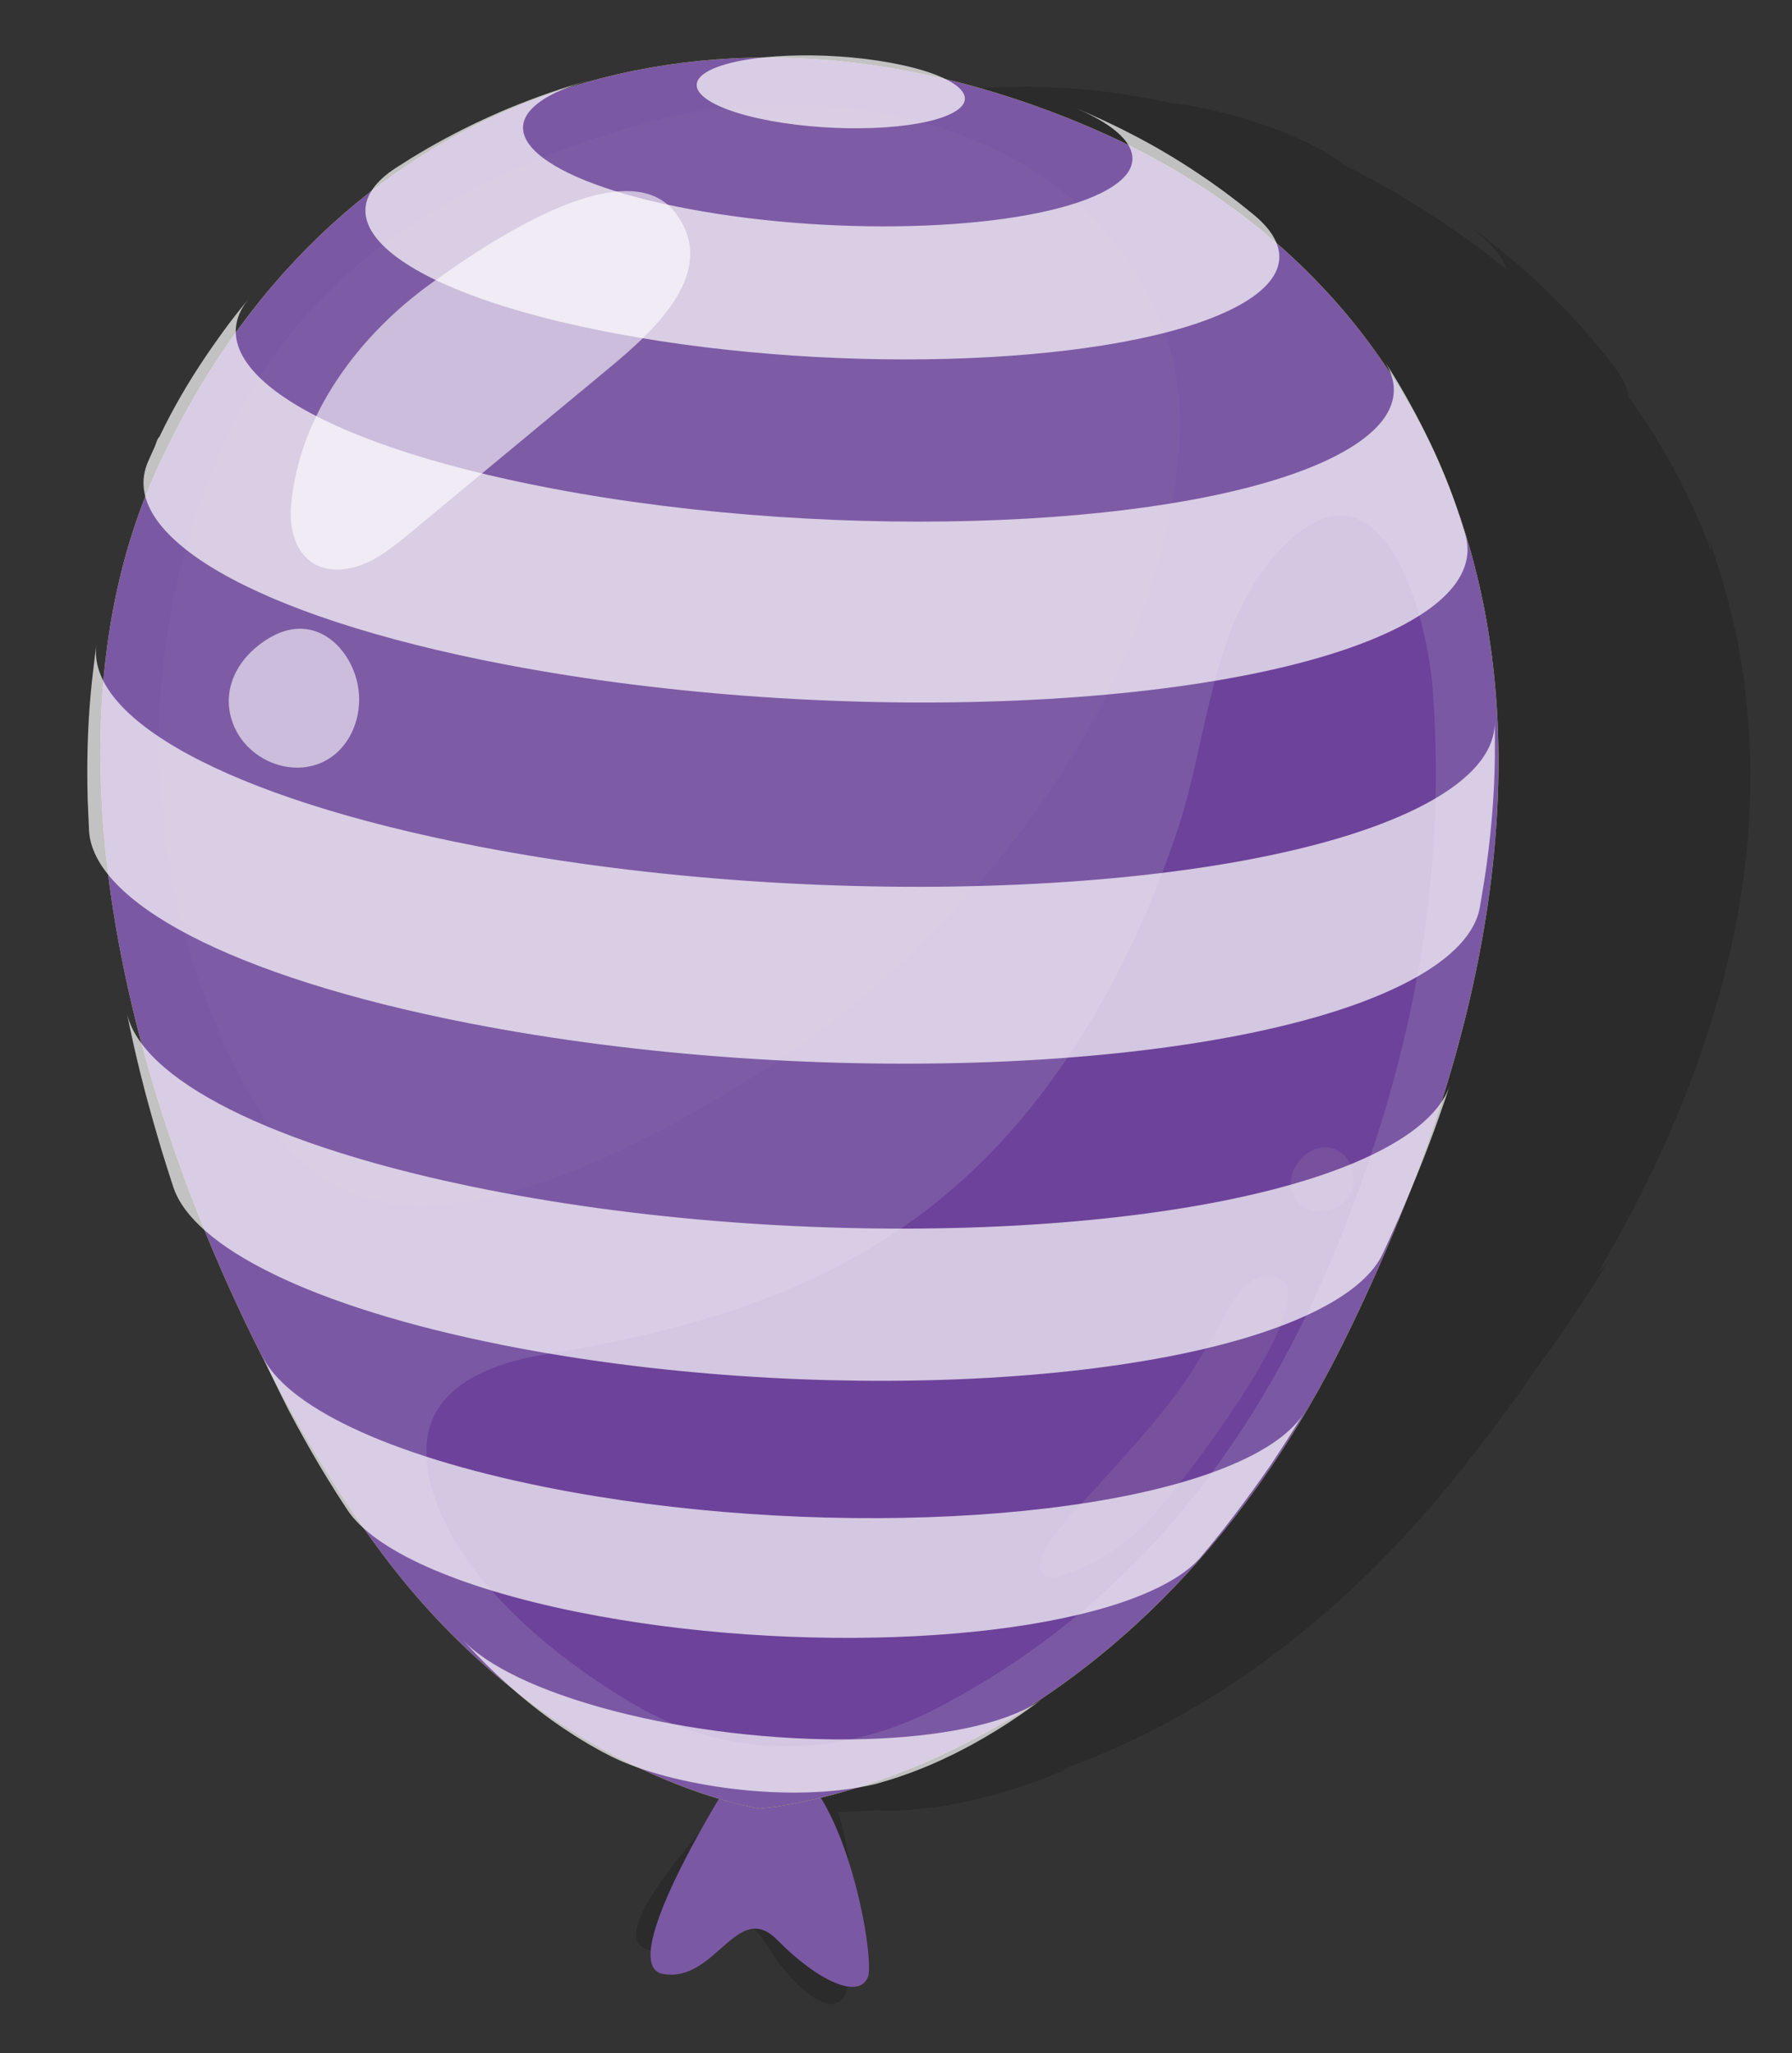<?xml version="1.0" encoding="utf-8"?>
<!-- Generator: Adobe Illustrator 16.0.0, SVG Export Plug-In . SVG Version: 6.00 Build 0)  -->
<!DOCTYPE svg PUBLIC "-//W3C//DTD SVG 1.1//EN" "http://www.w3.org/Graphics/SVG/1.1/DTD/svg11.dtd">
<svg version="1.1" id="Layer_1" xmlns="http://www.w3.org/2000/svg" xmlns:xlink="http://www.w3.org/1999/xlink" x="0px" y="0px"
	 width="122.84px" height="140.74px" viewBox="0 0 122.84 140.74" enable-background="new 0 0 122.84 140.74" xml:space="preserve">
<rect x="0" y="0" width="122.84" height="140.74" fill="#333333" stroke="none"/>
<g opacity="0.15">
	<g>
		<defs>
			<rect id="SVGID_1_" x="23.052" y="5.896" width="96.939" height="131.467"/>
		</defs>
		<clipPath id="SVGID_2_">
			<use xlink:href="#SVGID_1_"  overflow="visible"/>
		</clipPath>
		<path clip-path="url(#SVGID_2_)" fill="#010101" d="M109.546,87.228c8.28-14.056,11.356-27.169,10.216-38.653
			c-0.002-0.022-0.004-0.049-0.006-0.07c-0.02-0.224-0.051-0.521-0.074-0.744c-0.023-0.241-0.063-0.562-0.09-0.802
			c-0.029-0.239-0.074-0.558-0.105-0.797c-0.035-0.238-0.086-0.555-0.123-0.793c-0.039-0.236-0.096-0.551-0.139-0.787
			c-0.043-0.235-0.105-0.549-0.152-0.783c-0.047-0.233-0.114-0.544-0.164-0.777c-0.053-0.23-0.127-0.539-0.18-0.771
			c-0.056-0.23-0.134-0.536-0.191-0.767c-0.059-0.229-0.141-0.531-0.202-0.76c-0.06-0.211-0.14-0.49-0.199-0.7
			c-0.047-0.168-0.112-0.392-0.161-0.56c-0.05-0.166-0.117-0.388-0.169-0.555c-0.052-0.165-0.122-0.384-0.176-0.549
			c-0.054-0.164-0.128-0.381-0.183-0.544c-0.057-0.161-0.133-0.377-0.19-0.539l-0.176-0.483c0.14,0.379,0.221,0.744,0.255,1.098
			c-1.383-3.788-3.277-7.33-5.652-10.587c-0.016-0.103-0.029-0.205-0.057-0.31c-0.158-0.604-0.501-1.251-1.021-1.932
			c-0.233-0.298-0.545-0.694-0.783-0.989c-0.277-0.343-0.564-0.68-0.851-1.018c-0.29-0.338-0.589-0.669-0.886-1
			c-0.305-0.332-0.613-0.659-0.923-0.984c-0.315-0.326-0.638-0.647-0.958-0.967c-0.354-0.345-0.713-0.682-1.073-1.019
			c-0.344-0.314-0.694-0.621-1.045-0.928c-0.358-0.311-0.726-0.615-1.092-0.919c-0.378-0.308-0.763-0.609-1.146-0.909
			c-0.398-0.307-0.804-0.605-1.209-0.904l-0.563-0.402c1.006,0.707,1.794,1.393,2.349,2.038c0.434,0.504,0.721,0.982,0.863,1.429
			c-0.797-0.652-1.611-1.289-2.458-1.903c-2.867-2.075-5.79-3.839-8.743-5.304c-0.229-0.186-0.486-0.377-0.789-0.572
			c-0.693-0.445-1.577-0.909-2.635-1.365c-1.059-0.455-2.189-0.861-3.329-1.204s-2.289-0.624-3.384-0.832
			c-0.611-0.115-1.197-0.201-1.764-0.268c-4.682-1.036-9.352-1.334-13.914-0.915c0.049-0.009,0.097-0.021,0.147-0.029
			c0.192-0.034,0.392-0.062,0.597-0.089c0.205-0.025,0.418-0.048,0.635-0.067c0.218-0.018,0.44-0.034,0.67-0.046l-0.693,0.041
			c-0.503,0.032-1.005,0.078-1.507,0.123c-0.488,0.047-0.974,0.104-1.46,0.161c-0.475,0.059-0.948,0.128-1.42,0.196
			c-0.463,0.072-0.926,0.151-1.387,0.232c-0.604,0.114-1.206,0.239-1.806,0.369c-0.299,0.068-0.697,0.163-0.995,0.234
			c-0.439,0.108-0.876,0.225-1.313,0.343c-0.432,0.118-0.862,0.247-1.291,0.375c-0.425,0.131-0.847,0.27-1.269,0.409
			c-0.359,0.123-0.837,0.292-1.194,0.421c-0.871,0.322-1.522,0.717-1.974,1.171c-3.962,1.839-7.729,4.309-11.227,7.384
			c0.156-0.784,0.617-1.487,1.41-2.088l-0.41,0.314c-0.136,0.105-0.315,0.248-0.45,0.355s-0.314,0.253-0.448,0.361
			c-0.135,0.11-0.311,0.259-0.445,0.37c-0.133,0.113-0.309,0.265-0.44,0.378c-0.133,0.116-0.308,0.271-0.439,0.387
			c-0.165,0.145-0.381,0.34-0.545,0.486c-0.176,0.159-0.407,0.373-0.581,0.534c-0.174,0.162-0.403,0.381-0.575,0.545
			c-0.172,0.165-0.397,0.389-0.567,0.556c-0.169,0.169-0.391,0.397-0.559,0.568c-0.167,0.172-0.386,0.405-0.55,0.579
			c-0.165,0.176-0.38,0.414-0.541,0.592c-0.162,0.179-0.372,0.422-0.532,0.603c-0.157,0.184-0.363,0.432-0.52,0.617
			c-0.153,0.187-0.356,0.44-0.507,0.629c-0.199,0.101-0.326,0.411-0.465,0.588c-0.144,0.186-0.332,0.436-0.473,0.623l-0.216,0.291
			c-0.506,0.69-0.735,1.462-0.702,2.298c-2.433,3.555-4.276,7.495-5.624,11.678c-0.234-0.928-0.209-1.795,0.098-2.585l-0.284,0.75
			v0.001c-0.095,0.255-0.213,0.598-0.304,0.854c-0.086,0.235-0.196,0.549-0.279,0.784c-0.088,0.255-0.2,0.596-0.286,0.851
			c-0.083,0.257-0.19,0.601-0.272,0.857c-0.079,0.259-0.18,0.604-0.258,0.863c-0.075,0.26-0.172,0.607-0.246,0.869
			c-0.071,0.262-0.162,0.612-0.232,0.875c-0.068,0.264-0.154,0.616-0.221,0.881c-0.064,0.266-0.145,0.621-0.208,0.888
			c-0.061,0.268-0.137,0.625-0.196,0.894c-0.059,0.27-0.131,0.63-0.187,0.9c-0.119,0.624-0.271,1.457-0.382,2.083
			c-0.169,0.984,0.055,2.07,0.616,3.228c-0.396,3.884-0.503,7.832-0.365,11.755c-0.347-0.803-0.534-1.572-0.513-2.29l-0.024,1.002
			c-0.015,0.737-0.013,1.474-0.013,2.212c0.004,0.734,0.022,1.47,0.039,2.205c0.022,0.732,0.058,1.466,0.093,2.198
			c0.033,0.719,0.079,1.437,0.125,2.153c0.05,0.725,0.112,1.447,0.174,2.17l0.046,0.493c0.099,1.027,0.584,2.147,1.425,3.332
			c0.583,3.583,1.317,7.037,2.152,10.275c0.081,0.362,0.159,0.725,0.241,1.086c0.155,0.669,0.319,1.337,0.483,2.003
			c0.098,0.368,0.2,0.736,0.302,1.104c0.096,0.343,0.195,0.684,0.294,1.025c0.099,0.34,0.202,0.68,0.305,1.019
			c0.104,0.338,0.211,0.675,0.317,1.012c0.108,0.335,0.219,0.67,0.33,1.003c0.112,0.333,0.228,0.665,0.344,0.996
			c0.116,0.33,0.237,0.66,0.358,0.988l0.149,0.398c0.178,0.47,0.457,0.961,0.814,1.466c0.54,1.327,1.086,2.567,1.629,3.688
			c1.749,3.602,3.734,6.641,5.763,9.193c0.115,0.16,0.23,0.321,0.346,0.479c0.194,0.262,0.394,0.521,0.593,0.777
			c0.202,0.258,0.408,0.511,0.615,0.764c0.21,0.254,0.425,0.502,0.64,0.751c0.219,0.249,0.443,0.493,0.667,0.736
			c0.23,0.246,0.465,0.486,0.7,0.726c0.271,0.271,0.547,0.535,0.824,0.799c0.256,0.237,0.518,0.47,0.779,0.699
			c0.138,0.12,0.325,0.277,0.465,0.395c0.491,0.405,1.071,0.812,1.71,1.214c1.879,1.479,3.56,2.546,4.845,3.271
			c-3.102,3.248-8.915,9.8-6.403,10.854c3.362,1.413,6.078-3.874,8.136-0.536c2.059,3.337,4.515,5.259,5.487,3.887
			c0.618-0.872,1.139-8.184-0.4-12.713c0.768-0.01,1.637-0.049,2.578-0.12c0.456,0.027,0.907,0.043,1.345,0.037
			c1.326-0.063,2.039-0.157,2.796-0.258c0.326-0.046,0.652-0.102,0.978-0.156c0.322-0.056,0.642-0.12,0.962-0.185
			c0.316-0.065,0.633-0.139,0.948-0.212c0.427-0.105,0.854-0.217,1.28-0.334c0.308-0.086,0.615-0.179,0.922-0.272
			c0.305-0.095,0.609-0.195,0.913-0.296c0.302-0.103,0.604-0.211,0.903-0.318c0.299-0.11,0.6-0.227,0.897-0.342
			c0.297-0.117,0.594-0.24,0.89-0.362c0.148-0.063,0.346-0.148,0.493-0.212c0.138-0.059,0.32-0.138,0.457-0.197
			c-0.071,0.031-0.146,0.063-0.222,0.092c-0.076,0.03-0.155,0.061-0.235,0.089c-0.081,0.027-0.163,0.056-0.248,0.082
			c-0.084,0.026-0.17,0.053-0.259,0.077c-0.072,0.021-0.159,0.032-0.234,0.052c8.162-2.901,17.856-8.644,26.965-19.871
			c2.197-2.708,4.181-5.389,6.002-8.043c0.211-0.291,0.423-0.579,0.632-0.872c0.429-0.596,0.848-1.202,1.266-1.807
			c0.415-0.608,0.82-1.226,1.224-1.842c0.402-0.619,0.795-1.247,1.185-1.874l0.521-0.858c-0.203,0.338-0.461,0.661-0.778,0.966
			C109.596,87.187,109.568,87.206,109.546,87.228"/>
	</g>
</g>
<path fill="#7B58A4" d="M50.618,121.124c0,0-8.749,13.561-5.157,14.186c3.593,0.627,5.06-5.134,7.812-2.34
	c2.752,2.793,5.574,4.118,6.216,2.563C60.129,133.979,56.989,116.96,50.618,121.124"/>
<g>
	<g>
		<defs>
			<rect id="SVGID_3_" x="47.459" y="123.922" width="9.859" height="7.347"/>
		</defs>
		<clipPath id="SVGID_4_">
			<use xlink:href="#SVGID_3_"  overflow="visible"/>
		</clipPath>
		<path clip-path="url(#SVGID_4_)" fill="#7B58A4" d="M50.9,124.013c-0.917,1.208-1.634,2.744-2.437,4.057
			c-0.578,0.945-1.102,2.026-0.989,3.156c1.872-0.049,3.476-3.562,5.616-2.962c1.575,0.441,1.973,2.803,3.976,3.005
			c0.798-1.705-0.475-4.505-1.437-5.956C54.406,123.471,52.886,123.976,50.9,124.013"/>
	</g>
</g>
<path fill="#BAD537" d="M52.065,123.968c0,0-13.408-1.921-24.702-15.966C16.069,93.956-0.77,57.567,10.728,32.226
	S47.901-2.66,74.526,8.644c26.625,11.304,38.244,41.259,17.729,83.046C77.189,122.378,52.065,123.968,52.065,123.968"/>
<path fill="#7B58A4" d="M52.065,123.968c0,0-13.408-1.921-24.702-15.966C16.069,93.956-0.77,57.567,10.728,32.226
	S47.901-2.66,74.526,8.644c26.625,11.304,38.244,41.259,17.729,83.046C77.189,122.378,52.065,123.968,52.065,123.968"/>
<path fill="#6D429A" d="M98.416,54.128c0.035-2.249-0.03-4.521-0.201-6.823c-0.418-5.69-3.867-17.478-11.043-8.964
	c-4.153,4.927-4.45,12.493-6.404,18.405c-2.234,6.759-5.428,13.24-9.848,18.843c-8.799,11.152-20.152,15.068-33.628,17.264
	c-2.611,0.426-5.939,1.441-7.363,3.869c-0.805,1.372-0.833,3.082-0.489,4.636c1.456,6.57,8.561,12.288,14.077,15.502
	c6.44,3.751,13.922,3.751,20.7,0.231c13.721-7.126,22.242-18.655,27.695-32.316C95.912,74.75,98.256,64.695,98.416,54.128"/>
<g opacity="0.4">
	<g>
		<defs>
			<rect id="SVGID_5_" x="10.883" y="7.134" width="70.014" height="75.518"/>
		</defs>
		<clipPath id="SVGID_6_">
			<use xlink:href="#SVGID_5_"  overflow="visible"/>
		</clipPath>
		<path clip-path="url(#SVGID_6_)" fill="#815EA8" d="M44.163,8.447c-12.724,3.55-23.66,9.882-29.125,22.581
			C9.012,45.026,9.52,60.721,16.7,74.224c3.015,5.67,6.751,8.938,13.657,8.364c7.447-0.618,16.59-5.697,22.706-9.696
			c13.758-8.994,26.535-25.487,27.767-42.112c0.354-4.776-0.71-8.662-3.334-12.666C71.163,8.447,56.593,4.979,44.163,8.447"/>
	</g>
</g>
<g opacity="0.08">
	<g>
		<defs>
			<rect id="SVGID_7_" x="71.3" y="87.48" width="17.009" height="20.671"/>
		</defs>
		<clipPath id="SVGID_8_">
			<use xlink:href="#SVGID_7_"  overflow="visible"/>
		</clipPath>
		<path clip-path="url(#SVGID_8_)" fill="#EFF4D1" d="M87.526,87.572c-1.902-0.518-2.825,1.264-3.601,2.644
			c-1.06,1.887-2.131,3.783-3.438,5.525c-1.696,2.26-3.646,4.308-5.517,6.421c-0.678,0.769-5.109,4.958-3.194,5.915
			c0.265,0.133,0.583,0.064,0.869-0.019c2.169-0.63,4.11-1.909,5.756-3.456C79.967,103.132,91.353,88.615,87.526,87.572"/>
	</g>
</g>
<g opacity="0.08">
	<g>
		<defs>
			<rect id="SVGID_9_" x="88.479" y="78.639" width="4.328" height="4.414"/>
		</defs>
		<clipPath id="SVGID_10_">
			<use xlink:href="#SVGID_9_"  overflow="visible"/>
		</clipPath>
		<path clip-path="url(#SVGID_10_)" fill="#EFF4D1" d="M91.867,78.967c-1.976-1.338-4.47,1.738-2.888,3.466
			c1.063,1.16,3.173,0.585,3.694-0.836C93.014,80.67,92.685,79.521,91.867,78.967"/>
	</g>
</g>
<g opacity="0.6">
	<g>
		<defs>
			<rect id="SVGID_11_" x="19.925" y="13.097" width="27.388" height="25.944"/>
		</defs>
		<clipPath id="SVGID_12_">
			<use xlink:href="#SVGID_11_"  overflow="visible"/>
		</clipPath>
		<path clip-path="url(#SVGID_12_)" fill="#FFFFFF" d="M40.175,13.553c-4.026,1.195-8.594,4.417-10.57,5.833
			c-4.965,3.554-9.139,9.055-9.658,15.307c-0.197,2.366,0.922,4.667,3.702,4.313c1.691-0.215,3.101-1.346,4.413-2.432
			c4.326-3.585,8.653-7.17,12.979-10.753c2.951-2.445,8.548-6.851,5.277-11.201C44.989,12.852,42.688,12.807,40.175,13.553"/>
	</g>
</g>
<g opacity="0.6">
	<g>
		<defs>
			<rect id="SVGID_13_" x="15.682" y="43.097" width="8.936" height="9.523"/>
		</defs>
		<clipPath id="SVGID_14_">
			<use xlink:href="#SVGID_13_"  overflow="visible"/>
		</clipPath>
		<path clip-path="url(#SVGID_14_)" fill="#FFFFFF" d="M17.791,44.18c-1.814,1.384-2.719,3.595-1.652,5.808
			c0.82,1.701,2.756,2.793,4.636,2.614c2.763-0.263,4.24-3.053,3.751-5.643c-0.36-1.904-1.817-3.791-3.864-3.861
			c-1.005-0.034-1.972,0.417-2.78,1.014C17.852,44.134,17.821,44.156,17.791,44.18"/>
	</g>
</g>
<g opacity="0.7">
	<g>
		<defs>
			<rect id="SVGID_15_" x="5.983" y="3.794" width="96.49" height="119.082"/>
		</defs>
		<clipPath id="SVGID_16_">
			<use xlink:href="#SVGID_15_"  overflow="visible"/>
		</clipPath>
		<path clip-path="url(#SVGID_16_)" fill="#FFFFFF" d="M32.928,20.458c2.546,0.906,5.667,1.727,9.303,2.407
			c3.897,0.73,8.012,1.23,12.114,1.508s8.187,0.335,12.022,0.178c3.834-0.157,7.416-0.525,10.519-1.095
			c3.099-0.569,5.713-1.34,7.623-2.301c0.958-0.482,1.692-0.989,2.212-1.512s0.828-1.062,0.934-1.61
			c0.105-0.547,0.008-1.102-0.281-1.657c-0.287-0.554-0.768-1.108-1.426-1.654c-0.295-0.24-0.688-0.556-0.983-0.791
			c-0.349-0.271-0.703-0.536-1.058-0.801c-0.358-0.265-0.724-0.521-1.086-0.777c-0.371-0.256-0.746-0.505-1.121-0.754
			c-0.379-0.247-0.765-0.488-1.149-0.727c-0.421-0.258-0.847-0.507-1.272-0.754c-0.406-0.23-0.816-0.452-1.227-0.672
			c-0.42-0.223-0.846-0.438-1.27-0.652c-0.437-0.216-0.879-0.423-1.32-0.63c-0.456-0.21-0.918-0.411-1.379-0.611l-0.639-0.266
			c1.137,0.464,2.059,0.957,2.743,1.462s1.136,1.022,1.33,1.538c0.196,0.515,0.136,1.029-0.196,1.525
			c-0.336,0.496-0.943,0.975-1.845,1.421c-1.278,0.633-3.024,1.139-5.09,1.513s-4.449,0.615-6.999,0.716
			c-2.551,0.101-5.265,0.063-7.991-0.122c-2.726-0.184-5.462-0.514-8.053-0.995c-2.59-0.481-4.79-1.067-6.55-1.715
			c-1.758-0.647-3.076-1.356-3.907-2.082c-0.829-0.724-1.172-1.467-0.981-2.184c0.191-0.716,0.914-1.406,2.217-2.03
			c0.167-0.079,0.34-0.156,0.521-0.232c0.18-0.076,0.368-0.148,0.562-0.22c0.195-0.07,0.396-0.14,0.604-0.207
			c0.208-0.067,0.422-0.132,0.642-0.194l-0.666,0.194v0.001c-0.483,0.143-0.962,0.3-1.442,0.456
			c-0.464,0.154-0.926,0.318-1.387,0.483c-0.448,0.163-0.895,0.336-1.34,0.508c-0.436,0.173-0.869,0.354-1.3,0.536
			c-0.563,0.245-1.121,0.502-1.678,0.763c-0.276,0.133-0.642,0.314-0.917,0.45c-0.403,0.203-0.803,0.415-1.203,0.627
			c-0.395,0.212-0.785,0.433-1.175,0.654c-0.384,0.222-0.766,0.452-1.146,0.682c-0.322,0.201-0.75,0.472-1.069,0.678
			c-1.416,0.924-2.09,1.922-2.079,2.944c0.01,1.024,0.71,2.071,2.039,3.089C28.421,18.565,30.386,19.554,32.928,20.458"/>
		<path clip-path="url(#SVGID_16_)" fill="#FFFFFF" d="M15.007,39.187c2.102,1.222,4.817,2.393,8.101,3.468
			c3.291,1.077,7.148,2.058,11.524,2.894c5.663,1.083,11.649,1.822,17.619,2.229c5.971,0.407,11.917,0.482,17.499,0.24
			c5.574-0.242,10.779-0.801,15.281-1.661c4.49-0.856,8.275-2.013,11.026-3.448c0.92-0.481,1.695-0.978,2.33-1.486
			c0.634-0.509,1.128-1.029,1.487-1.559c0.357-0.529,0.581-1.066,0.674-1.609c0.093-0.541,0.055-1.088-0.107-1.637l-0.105-0.346
			c-0.068-0.224-0.164-0.521-0.235-0.743c-0.069-0.214-0.167-0.497-0.239-0.709c-0.076-0.229-0.187-0.533-0.266-0.762
			c-0.083-0.226-0.197-0.527-0.281-0.753c-0.088-0.224-0.209-0.522-0.298-0.745c-0.091-0.223-0.217-0.516-0.31-0.737
			c-0.096-0.22-0.225-0.511-0.323-0.729c-0.099-0.217-0.233-0.504-0.335-0.721c-0.102-0.214-0.243-0.497-0.348-0.711
			c-0.104-0.213-0.25-0.492-0.356-0.704c-0.108-0.21-0.257-0.486-0.367-0.695c-0.104-0.193-0.243-0.447-0.349-0.638
			c-0.084-0.154-0.198-0.357-0.283-0.51c-0.086-0.151-0.202-0.352-0.288-0.503c-0.088-0.149-0.206-0.347-0.295-0.495
			s-0.209-0.343-0.299-0.49c-0.091-0.145-0.214-0.338-0.306-0.482l-0.28-0.433c0.372,0.567,0.591,1.135,0.651,1.7
			c0.06,0.566-0.041,1.127-0.309,1.68c-0.268,0.553-0.703,1.096-1.313,1.625c-0.609,0.531-1.395,1.046-2.359,1.542
			c-2.412,1.236-5.725,2.229-9.648,2.963c-3.936,0.737-8.482,1.215-13.352,1.419c-4.875,0.205-10.065,0.137-15.278-0.218
			c-5.211-0.354-10.438-0.994-15.386-1.931c-4.141-0.782-7.753-1.711-10.781-2.732c-3.021-1.021-5.459-2.133-7.261-3.288
			c-1.796-1.153-2.958-2.349-3.435-3.537c-0.476-1.185-0.269-2.363,0.671-3.485l-0.33,0.399c-0.109,0.132-0.252,0.312-0.36,0.445
			c-0.108,0.136-0.249,0.317-0.356,0.453c-0.106,0.137-0.245,0.322-0.351,0.46c-0.104,0.14-0.242,0.327-0.345,0.466
			c-0.103,0.142-0.239,0.333-0.341,0.475c-0.128,0.179-0.296,0.417-0.423,0.596c-0.136,0.194-0.313,0.455-0.446,0.65
			c-0.134,0.197-0.308,0.462-0.439,0.66c-0.131,0.199-0.3,0.467-0.429,0.668c-0.127,0.203-0.293,0.475-0.418,0.679
			c-0.125,0.205-0.285,0.481-0.407,0.687c-0.121,0.208-0.277,0.489-0.395,0.698c-0.118,0.211-0.27,0.495-0.383,0.707
			c-0.113,0.215-0.258,0.502-0.37,0.717c-0.108,0.217-0.248,0.509-0.354,0.727c-0.171,0.144-0.225,0.475-0.322,0.678
			c-0.098,0.214-0.226,0.499-0.322,0.713l-0.145,0.332c-0.532,1.231-0.364,2.504,0.459,3.772
			C11.427,36.701,12.911,37.969,15.007,39.187"/>
		<path clip-path="url(#SVGID_16_)" fill="#FFFFFF" d="M49.949,7.534c0.775,0.283,1.742,0.539,2.879,0.749
			c1.138,0.209,2.338,0.354,3.533,0.434c1.195,0.081,2.385,0.098,3.504,0.054c1.119-0.043,2.167-0.148,3.074-0.31
			c0.907-0.162,1.677-0.383,2.243-0.658c0.564-0.276,0.872-0.581,0.943-0.896c0.074-0.315-0.09-0.64-0.465-0.957
			c-0.375-0.316-0.961-0.624-1.736-0.906c-0.776-0.28-1.741-0.534-2.874-0.742c-1.133-0.207-2.326-0.351-3.514-0.431
			s-2.371-0.097-3.483-0.054c-1.113,0.042-2.156,0.145-3.063,0.305c-0.907,0.162-1.679,0.38-2.249,0.653
			c-0.57,0.275-0.884,0.578-0.963,0.892c-0.079,0.314,0.075,0.64,0.444,0.957C48.592,6.942,49.174,7.251,49.949,7.534"/>
		<path clip-path="url(#SVGID_16_)" fill="#FFFFFF" d="M101.329,52.365c-0.396,0.479-0.894,0.95-1.502,1.412
			c-0.608,0.463-1.325,0.915-2.153,1.354c-2.906,1.543-6.902,2.785-11.648,3.709c-4.758,0.926-10.258,1.529-16.153,1.793
			c-5.901,0.266-12.189,0.189-18.502-0.242c-6.312-0.433-12.64-1.22-18.626-2.378c-4.332-0.838-8.184-1.811-11.511-2.877
			c-3.32-1.065-6.116-2.225-8.347-3.437c-2.225-1.209-3.887-2.47-4.945-3.742c-1.055-1.271-1.51-2.553-1.325-3.808l-0.11,0.795
			v0.001c-0.035,0.27-0.074,0.63-0.106,0.899c-0.031,0.249-0.068,0.579-0.096,0.827c-0.029,0.268-0.063,0.625-0.089,0.893
			c-0.024,0.269-0.051,0.627-0.074,0.896c-0.019,0.27-0.041,0.629-0.059,0.898c-0.015,0.271-0.031,0.631-0.045,0.902
			c-0.011,0.271-0.021,0.634-0.031,0.904c-0.008,0.272-0.013,0.637-0.018,0.908c-0.004,0.273-0.004,0.639-0.005,0.912
			c0,0.274,0.005,0.641,0.008,0.915s0.013,0.644,0.018,0.919c0.025,0.635,0.062,1.482,0.093,2.116
			c0.067,1.211,0.702,2.44,1.871,3.652c1.17,1.216,2.877,2.413,5.086,3.56c2.216,1.148,4.934,2.246,8.121,3.255
			c3.192,1.011,6.853,1.934,10.945,2.733c5.955,1.164,12.252,1.954,18.532,2.385c6.281,0.432,12.536,0.504,18.409,0.232
			c5.865-0.271,11.341-0.885,16.076-1.822c4.722-0.935,8.701-2.191,11.594-3.75c0.719-0.389,1.354-0.785,1.906-1.19
			s1.022-0.817,1.412-1.236s0.698-0.844,0.93-1.272c0.23-0.429,0.384-0.862,0.461-1.298c0.107-0.627,0.244-1.465,0.344-2.093
			c0.041-0.272,0.09-0.638,0.129-0.911c0.037-0.271,0.082-0.636,0.117-0.908c0.031-0.271,0.072-0.634,0.104-0.906
			c0.028-0.271,0.063-0.633,0.09-0.904c0.024-0.271,0.054-0.632,0.076-0.903c0.021-0.27,0.045-0.63,0.063-0.9
			c0.017-0.27,0.034-0.63,0.048-0.898c0.012-0.271,0.023-0.63,0.034-0.9c0.008-0.269,0.013-0.628,0.019-0.896
			c0.002-0.25,0.002-0.582,0.002-0.832c0.004-0.271,0.002-0.635,0.002-0.906l-0.015-0.803c0.015,0.499-0.071,0.995-0.259,1.485
			C102.012,51.4,101.723,51.887,101.329,52.365"/>
		<path clip-path="url(#SVGID_16_)" fill="#FFFFFF" d="M71.084,116.709c-0.072,0.045-0.146,0.091-0.223,0.136
			c-0.076,0.044-0.155,0.089-0.236,0.133c-1.32,0.72-3.109,1.269-5.218,1.644c-2.11,0.376-4.537,0.579-7.127,0.606
			c-2.591,0.027-5.344-0.121-8.104-0.447c-2.758-0.325-5.52-0.828-8.131-1.51c-1.286-0.335-2.474-0.698-3.56-1.083
			c-1.086-0.383-2.068-0.787-2.941-1.206s-1.637-0.852-2.286-1.293c-0.649-0.439-1.183-0.888-1.597-1.336
			c0.103,0.111,0.243,0.26,0.346,0.371h0.001c0.206,0.223,0.416,0.442,0.626,0.662c0.227,0.234,0.457,0.466,0.688,0.696
			c0.232,0.229,0.468,0.454,0.702,0.68c0.238,0.223,0.478,0.442,0.719,0.661c0.242,0.218,0.488,0.431,0.734,0.644
			c0.248,0.212,0.5,0.419,0.751,0.626c0.254,0.206,0.512,0.406,0.771,0.606c0.26,0.2,0.525,0.395,0.791,0.589
			c0.269,0.194,0.542,0.382,0.814,0.569c0.279,0.188,0.562,0.37,0.844,0.551c0.325,0.204,0.653,0.399,0.983,0.594
			c0.302,0.175,0.609,0.343,0.914,0.509c0.162,0.086,0.38,0.197,0.542,0.28c4.088,2.047,12.367,3.293,18.178,1.884
			c1.277-0.357,1.952-0.609,2.667-0.876c0.309-0.118,0.615-0.244,0.92-0.37c0.301-0.127,0.599-0.261,0.896-0.396
			c0.294-0.135,0.585-0.276,0.876-0.418c0.395-0.198,0.785-0.402,1.174-0.611c0.281-0.153,0.561-0.313,0.838-0.472
			c0.276-0.16,0.551-0.326,0.824-0.492c0.271-0.168,0.541-0.341,0.811-0.513c0.267-0.174,0.533-0.354,0.798-0.533
			c0.264-0.181,0.524-0.366,0.786-0.552c0.131-0.095,0.304-0.222,0.434-0.316c0.121-0.088,0.281-0.206,0.401-0.295
			c-0.063,0.047-0.128,0.094-0.196,0.14C71.227,116.617,71.156,116.663,71.084,116.709"/>
		<path clip-path="url(#SVGID_16_)" fill="#FFFFFF" d="M97.947,76.569c-0.362,0.359-0.786,0.715-1.271,1.063
			c-0.488,0.35-1.039,0.692-1.654,1.027c-2.762,1.508-6.559,2.724-11.063,3.63c-4.515,0.908-9.734,1.504-15.324,1.77
			c-5.599,0.266-11.56,0.2-17.544-0.212c-5.984-0.413-11.984-1.172-17.66-2.291c-3.749-0.739-7.118-1.589-10.076-2.519
			c-2.954-0.929-5.496-1.937-7.598-2.994c-2.098-1.056-3.755-2.16-4.945-3.283c-1.186-1.121-1.906-2.263-2.13-3.393l0.201,0.981
			c0.149,0.723,0.316,1.439,0.481,2.158c0.167,0.716,0.349,1.429,0.531,2.141c0.185,0.71,0.383,1.417,0.58,2.123
			c0.194,0.694,0.399,1.382,0.603,2.07c0.211,0.695,0.432,1.387,0.654,2.077l0.155,0.471c0.336,1.011,1.088,2.027,2.233,3.024
			c1.147,0.998,2.688,1.977,4.599,2.91c1.914,0.936,4.2,1.826,6.831,2.646c2.636,0.822,5.618,1.574,8.92,2.231
			c5.202,1.034,10.699,1.734,16.182,2.113c5.483,0.38,10.944,0.437,16.075,0.187c5.123-0.249,9.908-0.805,14.05-1.649
			c4.132-0.844,7.618-1.974,10.157-3.375c0.502-0.276,0.957-0.559,1.367-0.845c0.408-0.287,0.772-0.578,1.092-0.873
			c0.318-0.294,0.594-0.593,0.824-0.896c0.23-0.302,0.418-0.605,0.562-0.912l0.21-0.45c0.306-0.66,0.602-1.326,0.896-1.991
			c0.289-0.66,0.567-1.326,0.847-1.991c0.284-0.678,0.557-1.362,0.829-2.045c0.27-0.687,0.526-1.377,0.783-2.068
			c0.254-0.693,0.494-1.393,0.735-2.091l0.315-0.953c-0.121,0.375-0.301,0.747-0.543,1.114
			C98.611,75.845,98.311,76.21,97.947,76.569"/>
		<path clip-path="url(#SVGID_16_)" fill="#FFFFFF" d="M88.193,98.208c-0.26,0.225-0.55,0.445-0.871,0.664
			c-0.32,0.22-0.67,0.436-1.051,0.648c-2.207,1.228-5.232,2.219-8.813,2.959c-3.59,0.74-7.733,1.229-12.17,1.449
			c-4.438,0.222-9.166,0.175-13.911-0.155c-4.745-0.329-9.502-0.938-14.004-1.841c-2.744-0.55-5.232-1.178-7.447-1.861
			c-2.211-0.684-4.148-1.424-5.791-2.203c-1.64-0.778-2.988-1.594-4.025-2.429c-1.034-0.833-1.757-1.686-2.152-2.538L18,92.988
			c0.291,0.627,0.591,1.249,0.89,1.871c0.301,0.618,0.609,1.23,0.918,1.843c0.178,0.339,0.36,0.674,0.541,1.011
			c0.17,0.313,0.343,0.623,0.515,0.934c0.173,0.31,0.349,0.617,0.525,0.925c0.177,0.306,0.356,0.61,0.535,0.915
			c0.18,0.303,0.363,0.604,0.546,0.904s0.37,0.597,0.557,0.895c0.188,0.296,0.379,0.59,0.57,0.883l0.234,0.355
			c0.443,0.665,1.12,1.326,2.019,1.971c0.899,0.646,2.021,1.274,3.351,1.873c1.332,0.6,2.874,1.169,4.613,1.695
			c1.739,0.526,3.676,1.011,5.796,1.438c3.724,0.752,7.658,1.259,11.581,1.531s7.832,0.31,11.504,0.124
			c3.669-0.186,7.101-0.594,10.072-1.216c2.968-0.619,5.476-1.449,7.31-2.477c0.246-0.138,0.477-0.276,0.692-0.419
			c0.216-0.141,0.416-0.284,0.601-0.428c0.186-0.144,0.356-0.29,0.512-0.437s0.297-0.295,0.424-0.444l0.274-0.327
			c0.226-0.269,0.449-0.542,0.671-0.814c0.223-0.273,0.442-0.55,0.661-0.826c0.218-0.278,0.435-0.559,0.649-0.839
			c0.216-0.282,0.428-0.565,0.641-0.851c0.212-0.284,0.422-0.572,0.631-0.86c0.209-0.289,0.418-0.579,0.623-0.871
			c0.221-0.313,0.44-0.628,0.659-0.943c0.381-0.573,0.756-1.151,1.13-1.729c0.375-0.583,0.741-1.172,1.107-1.761l0.05-0.082
			c-0.144,0.234-0.315,0.466-0.517,0.694C88.685,97.756,88.453,97.983,88.193,98.208"/>
	</g>
</g>
</svg>
